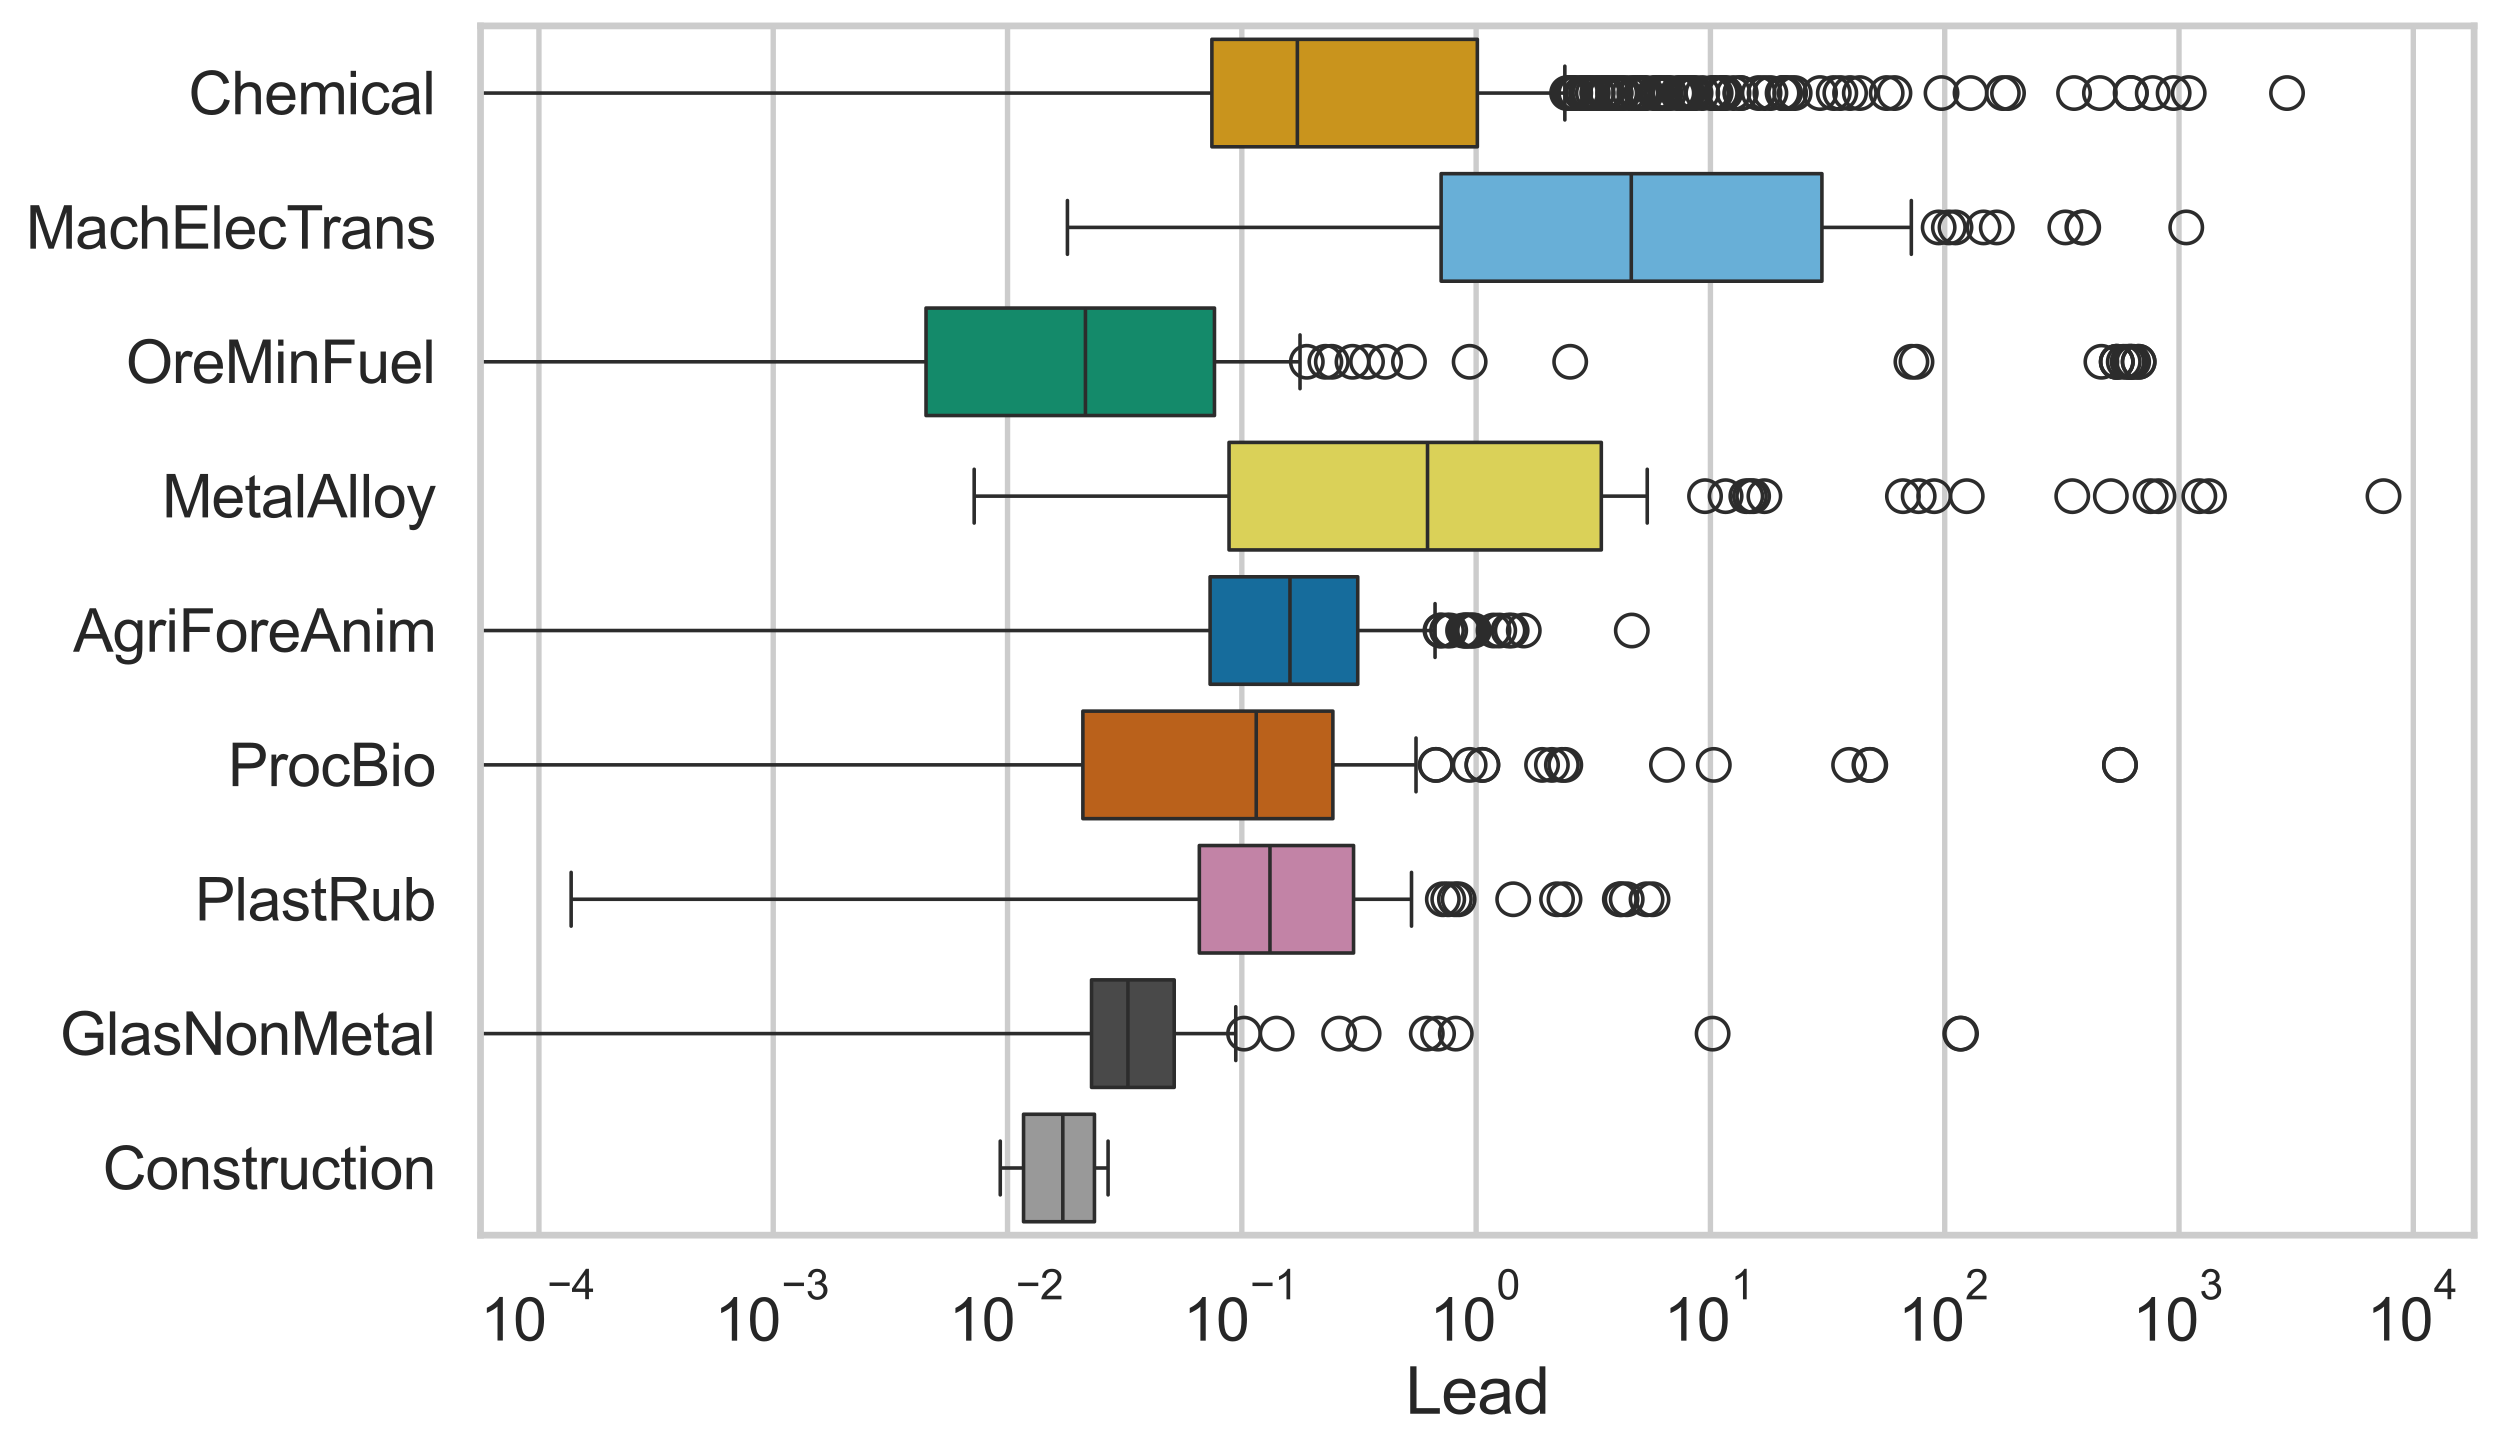 <?xml version="1.0" encoding="utf-8" standalone="no"?>
<!DOCTYPE svg PUBLIC "-//W3C//DTD SVG 1.1//EN"
  "http://www.w3.org/Graphics/SVG/1.1/DTD/svg11.dtd">
<svg xmlns:xlink="http://www.w3.org/1999/xlink" width="695.577pt" height="404.121pt" viewBox="0 0 695.577 404.121" xmlns="http://www.w3.org/2000/svg" version="1.1">
 <defs>
  <style type="text/css">*{stroke-linejoin: round; stroke-linecap: butt}</style>
 </defs>
 <g id="figure_1">
  <g id="patch_1">
   <path d="M 0 404.121 
L 695.577 404.121 
L 695.577 0 
L 0 0 
z
" style="fill: #ffffff"/>
  </g>
  <g id="axes_1">
   <g id="patch_2">
    <path d="M 133.697 343.665 
L 688.377 343.665 
L 688.377 7.2 
L 133.697 7.2 
z
" style="fill: #ffffff"/>
   </g>
   <g id="matplotlib.axis_1">
    <g id="xtick_1">
     <g id="line2d_1">
      <path d="M 149.948 343.665 
L 149.948 7.2 
" clip-path="url(#p61ec593dbe)" style="fill: none; stroke: #cccccc; stroke-width: 1.5; stroke-linecap: round"/>
     </g>
     <g id="text_1">
      <!-- $\mathdefault{10^{-4}}$ -->
      <g style="fill: #262626" transform="translate(133.613 373.015) scale(0.165 -0.165)">
       <defs>
        <path id="ArialMT-31" d="M 2384 0 
L 1822 0 
L 1822 3584 
Q 1619 3391 1289 3197 
Q 959 3003 697 2906 
L 697 3450 
Q 1169 3672 1522 3987 
Q 1875 4303 2022 4600 
L 2384 4600 
L 2384 0 
z
" transform="scale(0.016)"/>
        <path id="ArialMT-30" d="M 266 2259 
Q 266 3072 433 3567 
Q 600 4063 929 4331 
Q 1259 4600 1759 4600 
Q 2128 4600 2406 4451 
Q 2684 4303 2865 4023 
Q 3047 3744 3150 3342 
Q 3253 2941 3253 2259 
Q 3253 1453 3087 958 
Q 2922 463 2592 192 
Q 2263 -78 1759 -78 
Q 1097 -78 719 397 
Q 266 969 266 2259 
z
M 844 2259 
Q 844 1131 1108 757 
Q 1372 384 1759 384 
Q 2147 384 2411 759 
Q 2675 1134 2675 2259 
Q 2675 3391 2411 3762 
Q 2147 4134 1753 4134 
Q 1366 4134 1134 3806 
Q 844 3388 844 2259 
z
" transform="scale(0.016)"/>
        <path id="ArialMT-2212" d="M 3381 1997 
L 356 1997 
L 356 2522 
L 3381 2522 
L 3381 1997 
z
" transform="scale(0.016)"/>
        <path id="ArialMT-34" d="M 2069 0 
L 2069 1097 
L 81 1097 
L 81 1613 
L 2172 4581 
L 2631 4581 
L 2631 1613 
L 3250 1613 
L 3250 1097 
L 2631 1097 
L 2631 0 
L 2069 0 
z
M 2069 1613 
L 2069 3678 
L 634 1613 
L 2069 1613 
z
" transform="scale(0.016)"/>
       </defs>
       <use xlink:href="#ArialMT-31" transform="translate(0 0.202)"/>
       <use xlink:href="#ArialMT-30" transform="translate(55.615 0.202)"/>
       <use xlink:href="#ArialMT-2212" transform="translate(112.973 69.895) scale(0.7)"/>
       <use xlink:href="#ArialMT-34" transform="translate(153.852 69.895) scale(0.7)"/>
      </g>
     </g>
    </g>
    <g id="xtick_2">
     <g id="line2d_2">
      <path d="M 215.137 343.665 
L 215.137 7.2 
" clip-path="url(#p61ec593dbe)" style="fill: none; stroke: #cccccc; stroke-width: 1.5; stroke-linecap: round"/>
     </g>
     <g id="text_2">
      <!-- $\mathdefault{10^{-3}}$ -->
      <g style="fill: #262626" transform="translate(198.802 373.18) scale(0.165 -0.165)">
       <defs>
        <path id="ArialMT-33" d="M 269 1209 
L 831 1284 
Q 928 806 1161 595 
Q 1394 384 1728 384 
Q 2125 384 2398 659 
Q 2672 934 2672 1341 
Q 2672 1728 2419 1979 
Q 2166 2231 1775 2231 
Q 1616 2231 1378 2169 
L 1441 2663 
Q 1497 2656 1531 2656 
Q 1891 2656 2178 2843 
Q 2466 3031 2466 3422 
Q 2466 3731 2256 3934 
Q 2047 4138 1716 4138 
Q 1388 4138 1169 3931 
Q 950 3725 888 3313 
L 325 3413 
Q 428 3978 793 4289 
Q 1159 4600 1703 4600 
Q 2078 4600 2393 4439 
Q 2709 4278 2876 4000 
Q 3044 3722 3044 3409 
Q 3044 3113 2884 2869 
Q 2725 2625 2413 2481 
Q 2819 2388 3044 2092 
Q 3269 1797 3269 1353 
Q 3269 753 2831 336 
Q 2394 -81 1725 -81 
Q 1122 -81 723 278 
Q 325 638 269 1209 
z
" transform="scale(0.016)"/>
       </defs>
       <use xlink:href="#ArialMT-31" transform="translate(0 0.994)"/>
       <use xlink:href="#ArialMT-30" transform="translate(55.615 0.994)"/>
       <use xlink:href="#ArialMT-2212" transform="translate(112.973 70.688) scale(0.7)"/>
       <use xlink:href="#ArialMT-33" transform="translate(153.852 70.688) scale(0.7)"/>
      </g>
     </g>
    </g>
    <g id="xtick_3">
     <g id="line2d_3">
      <path d="M 280.326 343.665 
L 280.326 7.2 
" clip-path="url(#p61ec593dbe)" style="fill: none; stroke: #cccccc; stroke-width: 1.5; stroke-linecap: round"/>
     </g>
     <g id="text_3">
      <!-- $\mathdefault{10^{-2}}$ -->
      <g style="fill: #262626" transform="translate(263.991 373.18) scale(0.165 -0.165)">
       <defs>
        <path id="ArialMT-32" d="M 3222 541 
L 3222 0 
L 194 0 
Q 188 203 259 391 
Q 375 700 629 1000 
Q 884 1300 1366 1694 
Q 2113 2306 2375 2664 
Q 2638 3022 2638 3341 
Q 2638 3675 2398 3904 
Q 2159 4134 1775 4134 
Q 1369 4134 1125 3890 
Q 881 3647 878 3216 
L 300 3275 
Q 359 3922 746 4261 
Q 1134 4600 1788 4600 
Q 2447 4600 2831 4234 
Q 3216 3869 3216 3328 
Q 3216 3053 3103 2787 
Q 2991 2522 2730 2228 
Q 2469 1934 1863 1422 
Q 1356 997 1212 845 
Q 1069 694 975 541 
L 3222 541 
z
" transform="scale(0.016)"/>
       </defs>
       <use xlink:href="#ArialMT-31" transform="translate(0 0.994)"/>
       <use xlink:href="#ArialMT-30" transform="translate(55.615 0.994)"/>
       <use xlink:href="#ArialMT-2212" transform="translate(112.973 70.688) scale(0.7)"/>
       <use xlink:href="#ArialMT-32" transform="translate(153.852 70.688) scale(0.7)"/>
      </g>
     </g>
    </g>
    <g id="xtick_4">
     <g id="line2d_4">
      <path d="M 345.514 343.665 
L 345.514 7.2 
" clip-path="url(#p61ec593dbe)" style="fill: none; stroke: #cccccc; stroke-width: 1.5; stroke-linecap: round"/>
     </g>
     <g id="text_4">
      <!-- $\mathdefault{10^{-1}}$ -->
      <g style="fill: #262626" transform="translate(329.179 373.18) scale(0.165 -0.165)">
       <use xlink:href="#ArialMT-31" transform="translate(0 0.994)"/>
       <use xlink:href="#ArialMT-30" transform="translate(55.615 0.994)"/>
       <use xlink:href="#ArialMT-2212" transform="translate(112.973 70.688) scale(0.7)"/>
       <use xlink:href="#ArialMT-31" transform="translate(153.852 70.688) scale(0.7)"/>
      </g>
     </g>
    </g>
    <g id="xtick_5">
     <g id="line2d_5">
      <path d="M 410.703 343.665 
L 410.703 7.2 
" clip-path="url(#p61ec593dbe)" style="fill: none; stroke: #cccccc; stroke-width: 1.5; stroke-linecap: round"/>
     </g>
     <g id="text_5">
      <!-- $\mathdefault{10^{0}}$ -->
      <g style="fill: #262626" transform="translate(397.751 373.18) scale(0.165 -0.165)">
       <use xlink:href="#ArialMT-31" transform="translate(0 0.994)"/>
       <use xlink:href="#ArialMT-30" transform="translate(55.615 0.994)"/>
       <use xlink:href="#ArialMT-30" transform="translate(112.973 70.688) scale(0.7)"/>
      </g>
     </g>
    </g>
    <g id="xtick_6">
     <g id="line2d_6">
      <path d="M 475.892 343.665 
L 475.892 7.2 
" clip-path="url(#p61ec593dbe)" style="fill: none; stroke: #cccccc; stroke-width: 1.5; stroke-linecap: round"/>
     </g>
     <g id="text_6">
      <!-- $\mathdefault{10^{1}}$ -->
      <g style="fill: #262626" transform="translate(462.939 373.18) scale(0.165 -0.165)">
       <use xlink:href="#ArialMT-31" transform="translate(0 0.994)"/>
       <use xlink:href="#ArialMT-30" transform="translate(55.615 0.994)"/>
       <use xlink:href="#ArialMT-31" transform="translate(112.973 70.688) scale(0.7)"/>
      </g>
     </g>
    </g>
    <g id="xtick_7">
     <g id="line2d_7">
      <path d="M 541.081 343.665 
L 541.081 7.2 
" clip-path="url(#p61ec593dbe)" style="fill: none; stroke: #cccccc; stroke-width: 1.5; stroke-linecap: round"/>
     </g>
     <g id="text_7">
      <!-- $\mathdefault{10^{2}}$ -->
      <g style="fill: #262626" transform="translate(528.128 373.18) scale(0.165 -0.165)">
       <use xlink:href="#ArialMT-31" transform="translate(0 0.994)"/>
       <use xlink:href="#ArialMT-30" transform="translate(55.615 0.994)"/>
       <use xlink:href="#ArialMT-32" transform="translate(112.973 70.688) scale(0.7)"/>
      </g>
     </g>
    </g>
    <g id="xtick_8">
     <g id="line2d_8">
      <path d="M 606.269 343.665 
L 606.269 7.2 
" clip-path="url(#p61ec593dbe)" style="fill: none; stroke: #cccccc; stroke-width: 1.5; stroke-linecap: round"/>
     </g>
     <g id="text_8">
      <!-- $\mathdefault{10^{3}}$ -->
      <g style="fill: #262626" transform="translate(593.317 373.18) scale(0.165 -0.165)">
       <use xlink:href="#ArialMT-31" transform="translate(0 0.994)"/>
       <use xlink:href="#ArialMT-30" transform="translate(55.615 0.994)"/>
       <use xlink:href="#ArialMT-33" transform="translate(112.973 70.688) scale(0.7)"/>
      </g>
     </g>
    </g>
    <g id="xtick_9">
     <g id="line2d_9">
      <path d="M 671.458 343.665 
L 671.458 7.2 
" clip-path="url(#p61ec593dbe)" style="fill: none; stroke: #cccccc; stroke-width: 1.5; stroke-linecap: round"/>
     </g>
     <g id="text_9">
      <!-- $\mathdefault{10^{4}}$ -->
      <g style="fill: #262626" transform="translate(658.506 373.015) scale(0.165 -0.165)">
       <use xlink:href="#ArialMT-31" transform="translate(0 0.202)"/>
       <use xlink:href="#ArialMT-30" transform="translate(55.615 0.202)"/>
       <use xlink:href="#ArialMT-34" transform="translate(112.973 69.895) scale(0.7)"/>
      </g>
     </g>
    </g>
    <g id="xtick_10"/>
    <g id="xtick_11"/>
    <g id="xtick_12"/>
    <g id="xtick_13"/>
    <g id="xtick_14"/>
    <g id="xtick_15"/>
    <g id="xtick_16"/>
    <g id="xtick_17"/>
    <g id="xtick_18"/>
    <g id="xtick_19"/>
    <g id="xtick_20"/>
    <g id="xtick_21"/>
    <g id="xtick_22"/>
    <g id="xtick_23"/>
    <g id="xtick_24"/>
    <g id="xtick_25"/>
    <g id="xtick_26"/>
    <g id="xtick_27"/>
    <g id="xtick_28"/>
    <g id="xtick_29"/>
    <g id="xtick_30"/>
    <g id="xtick_31"/>
    <g id="xtick_32"/>
    <g id="xtick_33"/>
    <g id="xtick_34"/>
    <g id="xtick_35"/>
    <g id="xtick_36"/>
    <g id="xtick_37"/>
    <g id="xtick_38"/>
    <g id="xtick_39"/>
    <g id="xtick_40"/>
    <g id="xtick_41"/>
    <g id="xtick_42"/>
    <g id="xtick_43"/>
    <g id="xtick_44"/>
    <g id="xtick_45"/>
    <g id="xtick_46"/>
    <g id="xtick_47"/>
    <g id="xtick_48"/>
    <g id="xtick_49"/>
    <g id="xtick_50"/>
    <g id="xtick_51"/>
    <g id="xtick_52"/>
    <g id="xtick_53"/>
    <g id="xtick_54"/>
    <g id="xtick_55"/>
    <g id="xtick_56"/>
    <g id="xtick_57"/>
    <g id="xtick_58"/>
    <g id="xtick_59"/>
    <g id="xtick_60"/>
    <g id="xtick_61"/>
    <g id="xtick_62"/>
    <g id="xtick_63"/>
    <g id="xtick_64"/>
    <g id="xtick_65"/>
    <g id="xtick_66"/>
    <g id="xtick_67"/>
    <g id="xtick_68"/>
    <g id="xtick_69"/>
    <g id="xtick_70"/>
    <g id="xtick_71"/>
    <g id="xtick_72"/>
    <g id="xtick_73"/>
    <g id="xtick_74"/>
    <g id="xtick_75"/>
    <g id="xtick_76"/>
    <g id="xtick_77"/>
    <g id="text_10">
     <!-- Lead -->
     <g style="fill: #262626" transform="translate(391.018 393.344) scale(0.18 -0.18)">
      <defs>
       <path id="ArialMT-4c" d="M 469 0 
L 469 4581 
L 1075 4581 
L 1075 541 
L 3331 541 
L 3331 0 
L 469 0 
z
" transform="scale(0.016)"/>
       <path id="ArialMT-65" d="M 2694 1069 
L 3275 997 
Q 3138 488 2766 206 
Q 2394 -75 1816 -75 
Q 1088 -75 661 373 
Q 234 822 234 1631 
Q 234 2469 665 2931 
Q 1097 3394 1784 3394 
Q 2450 3394 2872 2941 
Q 3294 2488 3294 1666 
Q 3294 1616 3291 1516 
L 816 1516 
Q 847 969 1125 678 
Q 1403 388 1819 388 
Q 2128 388 2347 550 
Q 2566 713 2694 1069 
z
M 847 1978 
L 2700 1978 
Q 2663 2397 2488 2606 
Q 2219 2931 1791 2931 
Q 1403 2931 1139 2672 
Q 875 2413 847 1978 
z
" transform="scale(0.016)"/>
       <path id="ArialMT-61" d="M 2588 409 
Q 2275 144 1986 34 
Q 1697 -75 1366 -75 
Q 819 -75 525 192 
Q 231 459 231 875 
Q 231 1119 342 1320 
Q 453 1522 633 1644 
Q 813 1766 1038 1828 
Q 1203 1872 1538 1913 
Q 2219 1994 2541 2106 
Q 2544 2222 2544 2253 
Q 2544 2597 2384 2738 
Q 2169 2928 1744 2928 
Q 1347 2928 1158 2789 
Q 969 2650 878 2297 
L 328 2372 
Q 403 2725 575 2942 
Q 747 3159 1072 3276 
Q 1397 3394 1825 3394 
Q 2250 3394 2515 3294 
Q 2781 3194 2906 3042 
Q 3031 2891 3081 2659 
Q 3109 2516 3109 2141 
L 3109 1391 
Q 3109 606 3145 398 
Q 3181 191 3288 0 
L 2700 0 
Q 2613 175 2588 409 
z
M 2541 1666 
Q 2234 1541 1622 1453 
Q 1275 1403 1131 1340 
Q 988 1278 909 1158 
Q 831 1038 831 891 
Q 831 666 1001 516 
Q 1172 366 1500 366 
Q 1825 366 2078 508 
Q 2331 650 2450 897 
Q 2541 1088 2541 1459 
L 2541 1666 
z
" transform="scale(0.016)"/>
       <path id="ArialMT-64" d="M 2575 0 
L 2575 419 
Q 2259 -75 1647 -75 
Q 1250 -75 917 144 
Q 584 363 401 755 
Q 219 1147 219 1656 
Q 219 2153 384 2558 
Q 550 2963 881 3178 
Q 1213 3394 1622 3394 
Q 1922 3394 2156 3267 
Q 2391 3141 2538 2938 
L 2538 4581 
L 3097 4581 
L 3097 0 
L 2575 0 
z
M 797 1656 
Q 797 1019 1065 703 
Q 1334 388 1700 388 
Q 2069 388 2326 689 
Q 2584 991 2584 1609 
Q 2584 2291 2321 2609 
Q 2059 2928 1675 2928 
Q 1300 2928 1048 2622 
Q 797 2316 797 1656 
z
" transform="scale(0.016)"/>
      </defs>
      <use xlink:href="#ArialMT-4c"/>
      <use xlink:href="#ArialMT-65" transform="translate(55.615 0)"/>
      <use xlink:href="#ArialMT-61" transform="translate(111.23 0)"/>
      <use xlink:href="#ArialMT-64" transform="translate(166.846 0)"/>
     </g>
    </g>
   </g>
   <g id="matplotlib.axis_2">
    <g id="ytick_1">
     <g id="text_11">
      <!-- Chemical -->
      <g style="fill: #262626" transform="translate(52.428 31.798) scale(0.165 -0.165)">
       <defs>
        <path id="ArialMT-43" d="M 3763 1606 
L 4369 1453 
Q 4178 706 3683 314 
Q 3188 -78 2472 -78 
Q 1731 -78 1267 223 
Q 803 525 561 1097 
Q 319 1669 319 2325 
Q 319 3041 592 3573 
Q 866 4106 1370 4382 
Q 1875 4659 2481 4659 
Q 3169 4659 3637 4309 
Q 4106 3959 4291 3325 
L 3694 3184 
Q 3534 3684 3231 3912 
Q 2928 4141 2469 4141 
Q 1941 4141 1586 3887 
Q 1231 3634 1087 3207 
Q 944 2781 944 2328 
Q 944 1744 1114 1308 
Q 1284 872 1643 656 
Q 2003 441 2422 441 
Q 2931 441 3284 734 
Q 3638 1028 3763 1606 
z
" transform="scale(0.016)"/>
        <path id="ArialMT-68" d="M 422 0 
L 422 4581 
L 984 4581 
L 984 2938 
Q 1378 3394 1978 3394 
Q 2347 3394 2619 3248 
Q 2891 3103 3008 2847 
Q 3125 2591 3125 2103 
L 3125 0 
L 2563 0 
L 2563 2103 
Q 2563 2525 2380 2717 
Q 2197 2909 1863 2909 
Q 1613 2909 1392 2779 
Q 1172 2650 1078 2428 
Q 984 2206 984 1816 
L 984 0 
L 422 0 
z
" transform="scale(0.016)"/>
        <path id="ArialMT-6d" d="M 422 0 
L 422 3319 
L 925 3319 
L 925 2853 
Q 1081 3097 1340 3245 
Q 1600 3394 1931 3394 
Q 2300 3394 2536 3241 
Q 2772 3088 2869 2813 
Q 3263 3394 3894 3394 
Q 4388 3394 4653 3120 
Q 4919 2847 4919 2278 
L 4919 0 
L 4359 0 
L 4359 2091 
Q 4359 2428 4304 2576 
Q 4250 2725 4106 2815 
Q 3963 2906 3769 2906 
Q 3419 2906 3187 2673 
Q 2956 2441 2956 1928 
L 2956 0 
L 2394 0 
L 2394 2156 
Q 2394 2531 2256 2718 
Q 2119 2906 1806 2906 
Q 1569 2906 1367 2781 
Q 1166 2656 1075 2415 
Q 984 2175 984 1722 
L 984 0 
L 422 0 
z
" transform="scale(0.016)"/>
        <path id="ArialMT-69" d="M 425 3934 
L 425 4581 
L 988 4581 
L 988 3934 
L 425 3934 
z
M 425 0 
L 425 3319 
L 988 3319 
L 988 0 
L 425 0 
z
" transform="scale(0.016)"/>
        <path id="ArialMT-63" d="M 2588 1216 
L 3141 1144 
Q 3050 572 2676 248 
Q 2303 -75 1759 -75 
Q 1078 -75 664 370 
Q 250 816 250 1647 
Q 250 2184 428 2587 
Q 606 2991 970 3192 
Q 1334 3394 1763 3394 
Q 2303 3394 2647 3120 
Q 2991 2847 3088 2344 
L 2541 2259 
Q 2463 2594 2264 2762 
Q 2066 2931 1784 2931 
Q 1359 2931 1093 2626 
Q 828 2322 828 1663 
Q 828 994 1084 691 
Q 1341 388 1753 388 
Q 2084 388 2306 591 
Q 2528 794 2588 1216 
z
" transform="scale(0.016)"/>
        <path id="ArialMT-6c" d="M 409 0 
L 409 4581 
L 972 4581 
L 972 0 
L 409 0 
z
" transform="scale(0.016)"/>
       </defs>
       <use xlink:href="#ArialMT-43"/>
       <use xlink:href="#ArialMT-68" transform="translate(72.217 0)"/>
       <use xlink:href="#ArialMT-65" transform="translate(127.832 0)"/>
       <use xlink:href="#ArialMT-6d" transform="translate(183.447 0)"/>
       <use xlink:href="#ArialMT-69" transform="translate(266.748 0)"/>
       <use xlink:href="#ArialMT-63" transform="translate(288.965 0)"/>
       <use xlink:href="#ArialMT-61" transform="translate(338.965 0)"/>
       <use xlink:href="#ArialMT-6c" transform="translate(394.58 0)"/>
      </g>
     </g>
    </g>
    <g id="ytick_2">
     <g id="text_12">
      <!-- MachElecTrans -->
      <g style="fill: #262626" transform="translate(7.2 69.183) scale(0.165 -0.165)">
       <defs>
        <path id="ArialMT-4d" d="M 475 0 
L 475 4581 
L 1388 4581 
L 2472 1338 
Q 2622 884 2691 659 
Q 2769 909 2934 1394 
L 4031 4581 
L 4847 4581 
L 4847 0 
L 4263 0 
L 4263 3834 
L 2931 0 
L 2384 0 
L 1059 3900 
L 1059 0 
L 475 0 
z
" transform="scale(0.016)"/>
        <path id="ArialMT-45" d="M 506 0 
L 506 4581 
L 3819 4581 
L 3819 4041 
L 1113 4041 
L 1113 2638 
L 3647 2638 
L 3647 2100 
L 1113 2100 
L 1113 541 
L 3925 541 
L 3925 0 
L 506 0 
z
" transform="scale(0.016)"/>
        <path id="ArialMT-54" d="M 1659 0 
L 1659 4041 
L 150 4041 
L 150 4581 
L 3781 4581 
L 3781 4041 
L 2266 4041 
L 2266 0 
L 1659 0 
z
" transform="scale(0.016)"/>
        <path id="ArialMT-72" d="M 416 0 
L 416 3319 
L 922 3319 
L 922 2816 
Q 1116 3169 1280 3281 
Q 1444 3394 1641 3394 
Q 1925 3394 2219 3213 
L 2025 2691 
Q 1819 2813 1613 2813 
Q 1428 2813 1281 2702 
Q 1134 2591 1072 2394 
Q 978 2094 978 1738 
L 978 0 
L 416 0 
z
" transform="scale(0.016)"/>
        <path id="ArialMT-6e" d="M 422 0 
L 422 3319 
L 928 3319 
L 928 2847 
Q 1294 3394 1984 3394 
Q 2284 3394 2536 3286 
Q 2788 3178 2913 3003 
Q 3038 2828 3088 2588 
Q 3119 2431 3119 2041 
L 3119 0 
L 2556 0 
L 2556 2019 
Q 2556 2363 2490 2533 
Q 2425 2703 2258 2804 
Q 2091 2906 1866 2906 
Q 1506 2906 1245 2678 
Q 984 2450 984 1813 
L 984 0 
L 422 0 
z
" transform="scale(0.016)"/>
        <path id="ArialMT-73" d="M 197 991 
L 753 1078 
Q 800 744 1014 566 
Q 1228 388 1613 388 
Q 2000 388 2187 545 
Q 2375 703 2375 916 
Q 2375 1106 2209 1216 
Q 2094 1291 1634 1406 
Q 1016 1563 777 1677 
Q 538 1791 414 1992 
Q 291 2194 291 2438 
Q 291 2659 392 2848 
Q 494 3038 669 3163 
Q 800 3259 1026 3326 
Q 1253 3394 1513 3394 
Q 1903 3394 2198 3281 
Q 2494 3169 2634 2976 
Q 2775 2784 2828 2463 
L 2278 2388 
Q 2241 2644 2061 2787 
Q 1881 2931 1553 2931 
Q 1166 2931 1000 2803 
Q 834 2675 834 2503 
Q 834 2394 903 2306 
Q 972 2216 1119 2156 
Q 1203 2125 1616 2013 
Q 2213 1853 2448 1751 
Q 2684 1650 2818 1456 
Q 2953 1263 2953 975 
Q 2953 694 2789 445 
Q 2625 197 2315 61 
Q 2006 -75 1616 -75 
Q 969 -75 630 194 
Q 291 463 197 991 
z
" transform="scale(0.016)"/>
       </defs>
       <use xlink:href="#ArialMT-4d"/>
       <use xlink:href="#ArialMT-61" transform="translate(83.301 0)"/>
       <use xlink:href="#ArialMT-63" transform="translate(138.916 0)"/>
       <use xlink:href="#ArialMT-68" transform="translate(188.916 0)"/>
       <use xlink:href="#ArialMT-45" transform="translate(244.531 0)"/>
       <use xlink:href="#ArialMT-6c" transform="translate(311.23 0)"/>
       <use xlink:href="#ArialMT-65" transform="translate(333.447 0)"/>
       <use xlink:href="#ArialMT-63" transform="translate(389.062 0)"/>
       <use xlink:href="#ArialMT-54" transform="translate(439.062 0)"/>
       <use xlink:href="#ArialMT-72" transform="translate(496.396 0)"/>
       <use xlink:href="#ArialMT-61" transform="translate(529.697 0)"/>
       <use xlink:href="#ArialMT-6e" transform="translate(585.312 0)"/>
       <use xlink:href="#ArialMT-73" transform="translate(640.928 0)"/>
      </g>
     </g>
    </g>
    <g id="ytick_3">
     <g id="text_13">
      <!-- OreMinFuel -->
      <g style="fill: #262626" transform="translate(35.013 106.568) scale(0.165 -0.165)">
       <defs>
        <path id="ArialMT-4f" d="M 309 2231 
Q 309 3372 921 4017 
Q 1534 4663 2503 4663 
Q 3138 4663 3647 4359 
Q 4156 4056 4423 3514 
Q 4691 2972 4691 2284 
Q 4691 1588 4409 1038 
Q 4128 488 3612 205 
Q 3097 -78 2500 -78 
Q 1853 -78 1343 234 
Q 834 547 571 1087 
Q 309 1628 309 2231 
z
M 934 2222 
Q 934 1394 1379 917 
Q 1825 441 2497 441 
Q 3181 441 3623 922 
Q 4066 1403 4066 2288 
Q 4066 2847 3877 3264 
Q 3688 3681 3323 3911 
Q 2959 4141 2506 4141 
Q 1863 4141 1398 3698 
Q 934 3256 934 2222 
z
" transform="scale(0.016)"/>
        <path id="ArialMT-46" d="M 525 0 
L 525 4581 
L 3616 4581 
L 3616 4041 
L 1131 4041 
L 1131 2622 
L 3281 2622 
L 3281 2081 
L 1131 2081 
L 1131 0 
L 525 0 
z
" transform="scale(0.016)"/>
        <path id="ArialMT-75" d="M 2597 0 
L 2597 488 
Q 2209 -75 1544 -75 
Q 1250 -75 995 37 
Q 741 150 617 320 
Q 494 491 444 738 
Q 409 903 409 1263 
L 409 3319 
L 972 3319 
L 972 1478 
Q 972 1038 1006 884 
Q 1059 663 1231 536 
Q 1403 409 1656 409 
Q 1909 409 2131 539 
Q 2353 669 2445 892 
Q 2538 1116 2538 1541 
L 2538 3319 
L 3100 3319 
L 3100 0 
L 2597 0 
z
" transform="scale(0.016)"/>
       </defs>
       <use xlink:href="#ArialMT-4f"/>
       <use xlink:href="#ArialMT-72" transform="translate(77.783 0)"/>
       <use xlink:href="#ArialMT-65" transform="translate(111.084 0)"/>
       <use xlink:href="#ArialMT-4d" transform="translate(166.699 0)"/>
       <use xlink:href="#ArialMT-69" transform="translate(250 0)"/>
       <use xlink:href="#ArialMT-6e" transform="translate(272.217 0)"/>
       <use xlink:href="#ArialMT-46" transform="translate(327.832 0)"/>
       <use xlink:href="#ArialMT-75" transform="translate(388.916 0)"/>
       <use xlink:href="#ArialMT-65" transform="translate(444.531 0)"/>
       <use xlink:href="#ArialMT-6c" transform="translate(500.146 0)"/>
      </g>
     </g>
    </g>
    <g id="ytick_4">
     <g id="text_14">
      <!-- MetalAlloy -->
      <g style="fill: #262626" transform="translate(45.088 143.953) scale(0.165 -0.165)">
       <defs>
        <path id="ArialMT-74" d="M 1650 503 
L 1731 6 
Q 1494 -44 1306 -44 
Q 1000 -44 831 53 
Q 663 150 594 308 
Q 525 466 525 972 
L 525 2881 
L 113 2881 
L 113 3319 
L 525 3319 
L 525 4141 
L 1084 4478 
L 1084 3319 
L 1650 3319 
L 1650 2881 
L 1084 2881 
L 1084 941 
Q 1084 700 1114 631 
Q 1144 563 1211 522 
Q 1278 481 1403 481 
Q 1497 481 1650 503 
z
" transform="scale(0.016)"/>
        <path id="ArialMT-41" d="M -9 0 
L 1750 4581 
L 2403 4581 
L 4278 0 
L 3588 0 
L 3053 1388 
L 1138 1388 
L 634 0 
L -9 0 
z
M 1313 1881 
L 2866 1881 
L 2388 3150 
Q 2169 3728 2063 4100 
Q 1975 3659 1816 3225 
L 1313 1881 
z
" transform="scale(0.016)"/>
        <path id="ArialMT-6f" d="M 213 1659 
Q 213 2581 725 3025 
Q 1153 3394 1769 3394 
Q 2453 3394 2887 2945 
Q 3322 2497 3322 1706 
Q 3322 1066 3130 698 
Q 2938 331 2570 128 
Q 2203 -75 1769 -75 
Q 1072 -75 642 372 
Q 213 819 213 1659 
z
M 791 1659 
Q 791 1022 1069 705 
Q 1347 388 1769 388 
Q 2188 388 2466 706 
Q 2744 1025 2744 1678 
Q 2744 2294 2464 2611 
Q 2184 2928 1769 2928 
Q 1347 2928 1069 2612 
Q 791 2297 791 1659 
z
" transform="scale(0.016)"/>
        <path id="ArialMT-79" d="M 397 -1278 
L 334 -750 
Q 519 -800 656 -800 
Q 844 -800 956 -737 
Q 1069 -675 1141 -563 
Q 1194 -478 1313 -144 
Q 1328 -97 1363 -6 
L 103 3319 
L 709 3319 
L 1400 1397 
Q 1534 1031 1641 628 
Q 1738 1016 1872 1384 
L 2581 3319 
L 3144 3319 
L 1881 -56 
Q 1678 -603 1566 -809 
Q 1416 -1088 1222 -1217 
Q 1028 -1347 759 -1347 
Q 597 -1347 397 -1278 
z
" transform="scale(0.016)"/>
       </defs>
       <use xlink:href="#ArialMT-4d"/>
       <use xlink:href="#ArialMT-65" transform="translate(83.301 0)"/>
       <use xlink:href="#ArialMT-74" transform="translate(138.916 0)"/>
       <use xlink:href="#ArialMT-61" transform="translate(166.699 0)"/>
       <use xlink:href="#ArialMT-6c" transform="translate(222.314 0)"/>
       <use xlink:href="#ArialMT-41" transform="translate(244.531 0)"/>
       <use xlink:href="#ArialMT-6c" transform="translate(311.23 0)"/>
       <use xlink:href="#ArialMT-6c" transform="translate(333.447 0)"/>
       <use xlink:href="#ArialMT-6f" transform="translate(355.664 0)"/>
       <use xlink:href="#ArialMT-79" transform="translate(411.279 0)"/>
      </g>
     </g>
    </g>
    <g id="ytick_5">
     <g id="text_15">
      <!-- AgriForeAnim -->
      <g style="fill: #262626" transform="translate(20.341 181.337) scale(0.165 -0.165)">
       <defs>
        <path id="ArialMT-67" d="M 319 -275 
L 866 -356 
Q 900 -609 1056 -725 
Q 1266 -881 1628 -881 
Q 2019 -881 2231 -725 
Q 2444 -569 2519 -288 
Q 2563 -116 2559 434 
Q 2191 0 1641 0 
Q 956 0 581 494 
Q 206 988 206 1678 
Q 206 2153 378 2554 
Q 550 2956 876 3175 
Q 1203 3394 1644 3394 
Q 2231 3394 2613 2919 
L 2613 3319 
L 3131 3319 
L 3131 450 
Q 3131 -325 2973 -648 
Q 2816 -972 2473 -1159 
Q 2131 -1347 1631 -1347 
Q 1038 -1347 672 -1080 
Q 306 -813 319 -275 
z
M 784 1719 
Q 784 1066 1043 766 
Q 1303 466 1694 466 
Q 2081 466 2343 764 
Q 2606 1063 2606 1700 
Q 2606 2309 2336 2618 
Q 2066 2928 1684 2928 
Q 1309 2928 1046 2623 
Q 784 2319 784 1719 
z
" transform="scale(0.016)"/>
       </defs>
       <use xlink:href="#ArialMT-41"/>
       <use xlink:href="#ArialMT-67" transform="translate(66.699 0)"/>
       <use xlink:href="#ArialMT-72" transform="translate(122.314 0)"/>
       <use xlink:href="#ArialMT-69" transform="translate(155.615 0)"/>
       <use xlink:href="#ArialMT-46" transform="translate(177.832 0)"/>
       <use xlink:href="#ArialMT-6f" transform="translate(238.916 0)"/>
       <use xlink:href="#ArialMT-72" transform="translate(294.531 0)"/>
       <use xlink:href="#ArialMT-65" transform="translate(327.832 0)"/>
       <use xlink:href="#ArialMT-41" transform="translate(383.447 0)"/>
       <use xlink:href="#ArialMT-6e" transform="translate(450.146 0)"/>
       <use xlink:href="#ArialMT-69" transform="translate(505.762 0)"/>
       <use xlink:href="#ArialMT-6d" transform="translate(527.979 0)"/>
      </g>
     </g>
    </g>
    <g id="ytick_6">
     <g id="text_16">
      <!-- ProcBio -->
      <g style="fill: #262626" transform="translate(63.424 218.722) scale(0.165 -0.165)">
       <defs>
        <path id="ArialMT-50" d="M 494 0 
L 494 4581 
L 2222 4581 
Q 2678 4581 2919 4538 
Q 3256 4481 3484 4323 
Q 3713 4166 3852 3881 
Q 3991 3597 3991 3256 
Q 3991 2672 3619 2267 
Q 3247 1863 2275 1863 
L 1100 1863 
L 1100 0 
L 494 0 
z
M 1100 2403 
L 2284 2403 
Q 2872 2403 3119 2622 
Q 3366 2841 3366 3238 
Q 3366 3525 3220 3729 
Q 3075 3934 2838 4000 
Q 2684 4041 2272 4041 
L 1100 4041 
L 1100 2403 
z
" transform="scale(0.016)"/>
        <path id="ArialMT-42" d="M 469 0 
L 469 4581 
L 2188 4581 
Q 2713 4581 3030 4442 
Q 3347 4303 3526 4014 
Q 3706 3725 3706 3409 
Q 3706 3116 3547 2856 
Q 3388 2597 3066 2438 
Q 3481 2316 3704 2022 
Q 3928 1728 3928 1328 
Q 3928 1006 3792 729 
Q 3656 453 3456 303 
Q 3256 153 2954 76 
Q 2653 0 2216 0 
L 469 0 
z
M 1075 2656 
L 2066 2656 
Q 2469 2656 2644 2709 
Q 2875 2778 2992 2937 
Q 3109 3097 3109 3338 
Q 3109 3566 3000 3739 
Q 2891 3913 2687 3977 
Q 2484 4041 1991 4041 
L 1075 4041 
L 1075 2656 
z
M 1075 541 
L 2216 541 
Q 2509 541 2628 563 
Q 2838 600 2978 687 
Q 3119 775 3209 942 
Q 3300 1109 3300 1328 
Q 3300 1584 3169 1773 
Q 3038 1963 2805 2039 
Q 2572 2116 2134 2116 
L 1075 2116 
L 1075 541 
z
" transform="scale(0.016)"/>
       </defs>
       <use xlink:href="#ArialMT-50"/>
       <use xlink:href="#ArialMT-72" transform="translate(66.699 0)"/>
       <use xlink:href="#ArialMT-6f" transform="translate(100 0)"/>
       <use xlink:href="#ArialMT-63" transform="translate(155.615 0)"/>
       <use xlink:href="#ArialMT-42" transform="translate(205.615 0)"/>
       <use xlink:href="#ArialMT-69" transform="translate(272.314 0)"/>
       <use xlink:href="#ArialMT-6f" transform="translate(294.531 0)"/>
      </g>
     </g>
    </g>
    <g id="ytick_7">
     <g id="text_17">
      <!-- PlastRub -->
      <g style="fill: #262626" transform="translate(54.248 256.107) scale(0.165 -0.165)">
       <defs>
        <path id="ArialMT-52" d="M 503 0 
L 503 4581 
L 2534 4581 
Q 3147 4581 3465 4457 
Q 3784 4334 3975 4021 
Q 4166 3709 4166 3331 
Q 4166 2844 3850 2509 
Q 3534 2175 2875 2084 
Q 3116 1969 3241 1856 
Q 3506 1613 3744 1247 
L 4541 0 
L 3778 0 
L 3172 953 
Q 2906 1366 2734 1584 
Q 2563 1803 2427 1890 
Q 2291 1978 2150 2013 
Q 2047 2034 1813 2034 
L 1109 2034 
L 1109 0 
L 503 0 
z
M 1109 2559 
L 2413 2559 
Q 2828 2559 3062 2645 
Q 3297 2731 3419 2920 
Q 3541 3109 3541 3331 
Q 3541 3656 3305 3865 
Q 3069 4075 2559 4075 
L 1109 4075 
L 1109 2559 
z
" transform="scale(0.016)"/>
        <path id="ArialMT-62" d="M 941 0 
L 419 0 
L 419 4581 
L 981 4581 
L 981 2947 
Q 1338 3394 1891 3394 
Q 2197 3394 2470 3270 
Q 2744 3147 2920 2923 
Q 3097 2700 3197 2384 
Q 3297 2069 3297 1709 
Q 3297 856 2875 390 
Q 2453 -75 1863 -75 
Q 1275 -75 941 416 
L 941 0 
z
M 934 1684 
Q 934 1088 1097 822 
Q 1363 388 1816 388 
Q 2184 388 2453 708 
Q 2722 1028 2722 1663 
Q 2722 2313 2464 2622 
Q 2206 2931 1841 2931 
Q 1472 2931 1203 2611 
Q 934 2291 934 1684 
z
" transform="scale(0.016)"/>
       </defs>
       <use xlink:href="#ArialMT-50"/>
       <use xlink:href="#ArialMT-6c" transform="translate(66.699 0)"/>
       <use xlink:href="#ArialMT-61" transform="translate(88.916 0)"/>
       <use xlink:href="#ArialMT-73" transform="translate(144.531 0)"/>
       <use xlink:href="#ArialMT-74" transform="translate(194.531 0)"/>
       <use xlink:href="#ArialMT-52" transform="translate(222.314 0)"/>
       <use xlink:href="#ArialMT-75" transform="translate(294.531 0)"/>
       <use xlink:href="#ArialMT-62" transform="translate(350.146 0)"/>
      </g>
     </g>
    </g>
    <g id="ytick_8">
     <g id="text_18">
      <!-- GlasNonMetal -->
      <g style="fill: #262626" transform="translate(16.659 293.492) scale(0.165 -0.165)">
       <defs>
        <path id="ArialMT-47" d="M 2638 1797 
L 2638 2334 
L 4578 2338 
L 4578 638 
Q 4131 281 3656 101 
Q 3181 -78 2681 -78 
Q 2006 -78 1454 211 
Q 903 500 622 1047 
Q 341 1594 341 2269 
Q 341 2938 620 3517 
Q 900 4097 1425 4378 
Q 1950 4659 2634 4659 
Q 3131 4659 3532 4498 
Q 3934 4338 4162 4050 
Q 4391 3763 4509 3300 
L 3963 3150 
Q 3859 3500 3706 3700 
Q 3553 3900 3268 4020 
Q 2984 4141 2638 4141 
Q 2222 4141 1919 4014 
Q 1616 3888 1430 3681 
Q 1244 3475 1141 3228 
Q 966 2803 966 2306 
Q 966 1694 1177 1281 
Q 1388 869 1791 669 
Q 2194 469 2647 469 
Q 3041 469 3416 620 
Q 3791 772 3984 944 
L 3984 1797 
L 2638 1797 
z
" transform="scale(0.016)"/>
        <path id="ArialMT-4e" d="M 488 0 
L 488 4581 
L 1109 4581 
L 3516 984 
L 3516 4581 
L 4097 4581 
L 4097 0 
L 3475 0 
L 1069 3600 
L 1069 0 
L 488 0 
z
" transform="scale(0.016)"/>
       </defs>
       <use xlink:href="#ArialMT-47"/>
       <use xlink:href="#ArialMT-6c" transform="translate(77.783 0)"/>
       <use xlink:href="#ArialMT-61" transform="translate(100 0)"/>
       <use xlink:href="#ArialMT-73" transform="translate(155.615 0)"/>
       <use xlink:href="#ArialMT-4e" transform="translate(205.615 0)"/>
       <use xlink:href="#ArialMT-6f" transform="translate(277.832 0)"/>
       <use xlink:href="#ArialMT-6e" transform="translate(333.447 0)"/>
       <use xlink:href="#ArialMT-4d" transform="translate(389.062 0)"/>
       <use xlink:href="#ArialMT-65" transform="translate(472.363 0)"/>
       <use xlink:href="#ArialMT-74" transform="translate(527.979 0)"/>
       <use xlink:href="#ArialMT-61" transform="translate(555.762 0)"/>
       <use xlink:href="#ArialMT-6c" transform="translate(611.377 0)"/>
      </g>
     </g>
    </g>
    <g id="ytick_9">
     <g id="text_19">
      <!-- Construction -->
      <g style="fill: #262626" transform="translate(28.575 330.877) scale(0.165 -0.165)">
       <use xlink:href="#ArialMT-43"/>
       <use xlink:href="#ArialMT-6f" transform="translate(72.217 0)"/>
       <use xlink:href="#ArialMT-6e" transform="translate(127.832 0)"/>
       <use xlink:href="#ArialMT-73" transform="translate(183.447 0)"/>
       <use xlink:href="#ArialMT-74" transform="translate(233.447 0)"/>
       <use xlink:href="#ArialMT-72" transform="translate(261.23 0)"/>
       <use xlink:href="#ArialMT-75" transform="translate(294.531 0)"/>
       <use xlink:href="#ArialMT-63" transform="translate(350.146 0)"/>
       <use xlink:href="#ArialMT-74" transform="translate(400.146 0)"/>
       <use xlink:href="#ArialMT-69" transform="translate(427.93 0)"/>
       <use xlink:href="#ArialMT-6f" transform="translate(450.146 0)"/>
       <use xlink:href="#ArialMT-6e" transform="translate(505.762 0)"/>
      </g>
     </g>
    </g>
   </g>
   <g id="patch_3">
    <path d="M 337.183 10.938 
L 337.183 40.846 
L 411.043 40.846 
L 411.043 10.938 
L 337.183 10.938 
z
" clip-path="url(#p61ec593dbe)" style="fill: #c9941d; stroke: #2c2c2c; stroke-linejoin: miter"/>
   </g>
   <g id="line2d_10">
    <path d="M 337.183 25.892 
L -1 25.892 
" clip-path="url(#p61ec593dbe)" style="fill: none; stroke: #2c2c2c"/>
   </g>
   <g id="line2d_11">
    <path d="M 411.043 25.892 
L 435.387 25.892 
" clip-path="url(#p61ec593dbe)" style="fill: none; stroke: #2c2c2c"/>
   </g>
   <g id="line2d_12">
    <path clip-path="url(#p61ec593dbe)" style="fill: none; stroke: #2c2c2c; stroke-linecap: round"/>
   </g>
   <g id="line2d_13">
    <path d="M 435.387 18.415 
L 435.387 33.369 
" clip-path="url(#p61ec593dbe)" style="fill: none; stroke: #2c2c2c; stroke-linecap: round"/>
   </g>
   <g id="line2d_14">
    <defs>
     <path id="m6bbe82d5c5" d="M 0 4.5 
C 1.193 4.5 2.338 4.026 3.182 3.182 
C 4.026 2.338 4.5 1.193 4.5 0 
C 4.5 -1.193 4.026 -2.338 3.182 -3.182 
C 2.338 -4.026 1.193 -4.5 0 -4.5 
C -1.193 -4.5 -2.338 -4.026 -3.182 -3.182 
C -4.026 -2.338 -4.5 -1.193 -4.5 0 
C -4.5 1.193 -4.026 2.338 -3.182 3.182 
C -2.338 4.026 -1.193 4.5 0 4.5 
z
" style="stroke: #2c2c2c"/>
    </defs>
    <g clip-path="url(#p61ec593dbe)">
     <use xlink:href="#m6bbe82d5c5" x="540.191" y="25.892" style="fill-opacity: 0; stroke: #2c2c2c"/>
     <use xlink:href="#m6bbe82d5c5" x="460.427" y="25.892" style="fill-opacity: 0; stroke: #2c2c2c"/>
     <use xlink:href="#m6bbe82d5c5" x="455.364" y="25.892" style="fill-opacity: 0; stroke: #2c2c2c"/>
     <use xlink:href="#m6bbe82d5c5" x="484.2" y="25.892" style="fill-opacity: 0; stroke: #2c2c2c"/>
     <use xlink:href="#m6bbe82d5c5" x="512.035" y="25.892" style="fill-opacity: 0; stroke: #2c2c2c"/>
     <use xlink:href="#m6bbe82d5c5" x="524.934" y="25.892" style="fill-opacity: 0; stroke: #2c2c2c"/>
     <use xlink:href="#m6bbe82d5c5" x="548.266" y="25.892" style="fill-opacity: 0; stroke: #2c2c2c"/>
     <use xlink:href="#m6bbe82d5c5" x="437.267" y="25.892" style="fill-opacity: 0; stroke: #2c2c2c"/>
     <use xlink:href="#m6bbe82d5c5" x="436.987" y="25.892" style="fill-opacity: 0; stroke: #2c2c2c"/>
     <use xlink:href="#m6bbe82d5c5" x="460.917" y="25.892" style="fill-opacity: 0; stroke: #2c2c2c"/>
     <use xlink:href="#m6bbe82d5c5" x="440.346" y="25.892" style="fill-opacity: 0; stroke: #2c2c2c"/>
     <use xlink:href="#m6bbe82d5c5" x="457.259" y="25.892" style="fill-opacity: 0; stroke: #2c2c2c"/>
     <use xlink:href="#m6bbe82d5c5" x="482.309" y="25.892" style="fill-opacity: 0; stroke: #2c2c2c"/>
     <use xlink:href="#m6bbe82d5c5" x="446.133" y="25.892" style="fill-opacity: 0; stroke: #2c2c2c"/>
     <use xlink:href="#m6bbe82d5c5" x="463.413" y="25.892" style="fill-opacity: 0; stroke: #2c2c2c"/>
     <use xlink:href="#m6bbe82d5c5" x="510.217" y="25.892" style="fill-opacity: 0; stroke: #2c2c2c"/>
     <use xlink:href="#m6bbe82d5c5" x="454.951" y="25.892" style="fill-opacity: 0; stroke: #2c2c2c"/>
     <use xlink:href="#m6bbe82d5c5" x="462.51" y="25.892" style="fill-opacity: 0; stroke: #2c2c2c"/>
     <use xlink:href="#m6bbe82d5c5" x="477.351" y="25.892" style="fill-opacity: 0; stroke: #2c2c2c"/>
     <use xlink:href="#m6bbe82d5c5" x="439.969" y="25.892" style="fill-opacity: 0; stroke: #2c2c2c"/>
     <use xlink:href="#m6bbe82d5c5" x="447.057" y="25.892" style="fill-opacity: 0; stroke: #2c2c2c"/>
     <use xlink:href="#m6bbe82d5c5" x="456.789" y="25.892" style="fill-opacity: 0; stroke: #2c2c2c"/>
     <use xlink:href="#m6bbe82d5c5" x="636.324" y="25.892" style="fill-opacity: 0; stroke: #2c2c2c"/>
     <use xlink:href="#m6bbe82d5c5" x="442.106" y="25.892" style="fill-opacity: 0; stroke: #2c2c2c"/>
     <use xlink:href="#m6bbe82d5c5" x="466.716" y="25.892" style="fill-opacity: 0; stroke: #2c2c2c"/>
     <use xlink:href="#m6bbe82d5c5" x="489.332" y="25.892" style="fill-opacity: 0; stroke: #2c2c2c"/>
     <use xlink:href="#m6bbe82d5c5" x="454.703" y="25.892" style="fill-opacity: 0; stroke: #2c2c2c"/>
     <use xlink:href="#m6bbe82d5c5" x="557.247" y="25.892" style="fill-opacity: 0; stroke: #2c2c2c"/>
     <use xlink:href="#m6bbe82d5c5" x="456.923" y="25.892" style="fill-opacity: 0; stroke: #2c2c2c"/>
     <use xlink:href="#m6bbe82d5c5" x="479.113" y="25.892" style="fill-opacity: 0; stroke: #2c2c2c"/>
     <use xlink:href="#m6bbe82d5c5" x="478.778" y="25.892" style="fill-opacity: 0; stroke: #2c2c2c"/>
     <use xlink:href="#m6bbe82d5c5" x="460.649" y="25.892" style="fill-opacity: 0; stroke: #2c2c2c"/>
     <use xlink:href="#m6bbe82d5c5" x="456.71" y="25.892" style="fill-opacity: 0; stroke: #2c2c2c"/>
     <use xlink:href="#m6bbe82d5c5" x="448.808" y="25.892" style="fill-opacity: 0; stroke: #2c2c2c"/>
     <use xlink:href="#m6bbe82d5c5" x="437.458" y="25.892" style="fill-opacity: 0; stroke: #2c2c2c"/>
     <use xlink:href="#m6bbe82d5c5" x="476.636" y="25.892" style="fill-opacity: 0; stroke: #2c2c2c"/>
     <use xlink:href="#m6bbe82d5c5" x="517.45" y="25.892" style="fill-opacity: 0; stroke: #2c2c2c"/>
     <use xlink:href="#m6bbe82d5c5" x="446.286" y="25.892" style="fill-opacity: 0; stroke: #2c2c2c"/>
     <use xlink:href="#m6bbe82d5c5" x="441.272" y="25.892" style="fill-opacity: 0; stroke: #2c2c2c"/>
     <use xlink:href="#m6bbe82d5c5" x="592.806" y="25.892" style="fill-opacity: 0; stroke: #2c2c2c"/>
     <use xlink:href="#m6bbe82d5c5" x="440.293" y="25.892" style="fill-opacity: 0; stroke: #2c2c2c"/>
     <use xlink:href="#m6bbe82d5c5" x="604.77" y="25.892" style="fill-opacity: 0; stroke: #2c2c2c"/>
     <use xlink:href="#m6bbe82d5c5" x="441.67" y="25.892" style="fill-opacity: 0; stroke: #2c2c2c"/>
     <use xlink:href="#m6bbe82d5c5" x="462.093" y="25.892" style="fill-opacity: 0; stroke: #2c2c2c"/>
     <use xlink:href="#m6bbe82d5c5" x="468.068" y="25.892" style="fill-opacity: 0; stroke: #2c2c2c"/>
     <use xlink:href="#m6bbe82d5c5" x="449.497" y="25.892" style="fill-opacity: 0; stroke: #2c2c2c"/>
     <use xlink:href="#m6bbe82d5c5" x="492.583" y="25.892" style="fill-opacity: 0; stroke: #2c2c2c"/>
     <use xlink:href="#m6bbe82d5c5" x="598.958" y="25.892" style="fill-opacity: 0; stroke: #2c2c2c"/>
     <use xlink:href="#m6bbe82d5c5" x="484.331" y="25.892" style="fill-opacity: 0; stroke: #2c2c2c"/>
     <use xlink:href="#m6bbe82d5c5" x="495.97" y="25.892" style="fill-opacity: 0; stroke: #2c2c2c"/>
     <use xlink:href="#m6bbe82d5c5" x="438.284" y="25.892" style="fill-opacity: 0; stroke: #2c2c2c"/>
     <use xlink:href="#m6bbe82d5c5" x="446" y="25.892" style="fill-opacity: 0; stroke: #2c2c2c"/>
     <use xlink:href="#m6bbe82d5c5" x="470.942" y="25.892" style="fill-opacity: 0; stroke: #2c2c2c"/>
     <use xlink:href="#m6bbe82d5c5" x="443.166" y="25.892" style="fill-opacity: 0; stroke: #2c2c2c"/>
     <use xlink:href="#m6bbe82d5c5" x="476.332" y="25.892" style="fill-opacity: 0; stroke: #2c2c2c"/>
     <use xlink:href="#m6bbe82d5c5" x="470.752" y="25.892" style="fill-opacity: 0; stroke: #2c2c2c"/>
     <use xlink:href="#m6bbe82d5c5" x="446.928" y="25.892" style="fill-opacity: 0; stroke: #2c2c2c"/>
     <use xlink:href="#m6bbe82d5c5" x="436.367" y="25.892" style="fill-opacity: 0; stroke: #2c2c2c"/>
     <use xlink:href="#m6bbe82d5c5" x="468.749" y="25.892" style="fill-opacity: 0; stroke: #2c2c2c"/>
     <use xlink:href="#m6bbe82d5c5" x="449.498" y="25.892" style="fill-opacity: 0; stroke: #2c2c2c"/>
     <use xlink:href="#m6bbe82d5c5" x="461.237" y="25.892" style="fill-opacity: 0; stroke: #2c2c2c"/>
     <use xlink:href="#m6bbe82d5c5" x="496.254" y="25.892" style="fill-opacity: 0; stroke: #2c2c2c"/>
     <use xlink:href="#m6bbe82d5c5" x="499.334" y="25.892" style="fill-opacity: 0; stroke: #2c2c2c"/>
     <use xlink:href="#m6bbe82d5c5" x="577.071" y="25.892" style="fill-opacity: 0; stroke: #2c2c2c"/>
     <use xlink:href="#m6bbe82d5c5" x="437.077" y="25.892" style="fill-opacity: 0; stroke: #2c2c2c"/>
     <use xlink:href="#m6bbe82d5c5" x="496.647" y="25.892" style="fill-opacity: 0; stroke: #2c2c2c"/>
     <use xlink:href="#m6bbe82d5c5" x="608.966" y="25.892" style="fill-opacity: 0; stroke: #2c2c2c"/>
     <use xlink:href="#m6bbe82d5c5" x="446.757" y="25.892" style="fill-opacity: 0; stroke: #2c2c2c"/>
     <use xlink:href="#m6bbe82d5c5" x="467.501" y="25.892" style="fill-opacity: 0; stroke: #2c2c2c"/>
     <use xlink:href="#m6bbe82d5c5" x="592.902" y="25.892" style="fill-opacity: 0; stroke: #2c2c2c"/>
     <use xlink:href="#m6bbe82d5c5" x="471.749" y="25.892" style="fill-opacity: 0; stroke: #2c2c2c"/>
     <use xlink:href="#m6bbe82d5c5" x="444.526" y="25.892" style="fill-opacity: 0; stroke: #2c2c2c"/>
     <use xlink:href="#m6bbe82d5c5" x="469.572" y="25.892" style="fill-opacity: 0; stroke: #2c2c2c"/>
     <use xlink:href="#m6bbe82d5c5" x="437.903" y="25.892" style="fill-opacity: 0; stroke: #2c2c2c"/>
     <use xlink:href="#m6bbe82d5c5" x="496.325" y="25.892" style="fill-opacity: 0; stroke: #2c2c2c"/>
     <use xlink:href="#m6bbe82d5c5" x="442.155" y="25.892" style="fill-opacity: 0; stroke: #2c2c2c"/>
     <use xlink:href="#m6bbe82d5c5" x="469.296" y="25.892" style="fill-opacity: 0; stroke: #2c2c2c"/>
     <use xlink:href="#m6bbe82d5c5" x="584.258" y="25.892" style="fill-opacity: 0; stroke: #2c2c2c"/>
     <use xlink:href="#m6bbe82d5c5" x="450.824" y="25.892" style="fill-opacity: 0; stroke: #2c2c2c"/>
     <use xlink:href="#m6bbe82d5c5" x="527.098" y="25.892" style="fill-opacity: 0; stroke: #2c2c2c"/>
     <use xlink:href="#m6bbe82d5c5" x="458.1" y="25.892" style="fill-opacity: 0; stroke: #2c2c2c"/>
     <use xlink:href="#m6bbe82d5c5" x="479.828" y="25.892" style="fill-opacity: 0; stroke: #2c2c2c"/>
     <use xlink:href="#m6bbe82d5c5" x="444.406" y="25.892" style="fill-opacity: 0; stroke: #2c2c2c"/>
     <use xlink:href="#m6bbe82d5c5" x="464.421" y="25.892" style="fill-opacity: 0; stroke: #2c2c2c"/>
     <use xlink:href="#m6bbe82d5c5" x="453.256" y="25.892" style="fill-opacity: 0; stroke: #2c2c2c"/>
     <use xlink:href="#m6bbe82d5c5" x="490.952" y="25.892" style="fill-opacity: 0; stroke: #2c2c2c"/>
     <use xlink:href="#m6bbe82d5c5" x="456.708" y="25.892" style="fill-opacity: 0; stroke: #2c2c2c"/>
     <use xlink:href="#m6bbe82d5c5" x="480.013" y="25.892" style="fill-opacity: 0; stroke: #2c2c2c"/>
     <use xlink:href="#m6bbe82d5c5" x="451.651" y="25.892" style="fill-opacity: 0; stroke: #2c2c2c"/>
     <use xlink:href="#m6bbe82d5c5" x="498.078" y="25.892" style="fill-opacity: 0; stroke: #2c2c2c"/>
     <use xlink:href="#m6bbe82d5c5" x="449.235" y="25.892" style="fill-opacity: 0; stroke: #2c2c2c"/>
     <use xlink:href="#m6bbe82d5c5" x="446.963" y="25.892" style="fill-opacity: 0; stroke: #2c2c2c"/>
     <use xlink:href="#m6bbe82d5c5" x="448.929" y="25.892" style="fill-opacity: 0; stroke: #2c2c2c"/>
     <use xlink:href="#m6bbe82d5c5" x="464.387" y="25.892" style="fill-opacity: 0; stroke: #2c2c2c"/>
     <use xlink:href="#m6bbe82d5c5" x="451.424" y="25.892" style="fill-opacity: 0; stroke: #2c2c2c"/>
     <use xlink:href="#m6bbe82d5c5" x="436.009" y="25.892" style="fill-opacity: 0; stroke: #2c2c2c"/>
     <use xlink:href="#m6bbe82d5c5" x="473.636" y="25.892" style="fill-opacity: 0; stroke: #2c2c2c"/>
     <use xlink:href="#m6bbe82d5c5" x="558.691" y="25.892" style="fill-opacity: 0; stroke: #2c2c2c"/>
     <use xlink:href="#m6bbe82d5c5" x="506.396" y="25.892" style="fill-opacity: 0; stroke: #2c2c2c"/>
     <use xlink:href="#m6bbe82d5c5" x="455.364" y="25.892" style="fill-opacity: 0; stroke: #2c2c2c"/>
     <use xlink:href="#m6bbe82d5c5" x="514.743" y="25.892" style="fill-opacity: 0; stroke: #2c2c2c"/>
    </g>
   </g>
   <g id="patch_4">
    <path d="M 400.965 48.323 
L 400.965 78.231 
L 506.913 78.231 
L 506.913 48.323 
L 400.965 48.323 
z
" clip-path="url(#p61ec593dbe)" style="fill: #68afd7; stroke: #2c2c2c; stroke-linejoin: miter"/>
   </g>
   <g id="line2d_15">
    <path d="M 400.965 63.277 
L 296.993 63.277 
" clip-path="url(#p61ec593dbe)" style="fill: none; stroke: #2c2c2c"/>
   </g>
   <g id="line2d_16">
    <path d="M 506.913 63.277 
L 531.79 63.277 
" clip-path="url(#p61ec593dbe)" style="fill: none; stroke: #2c2c2c"/>
   </g>
   <g id="line2d_17">
    <path d="M 296.993 55.8 
L 296.993 70.754 
" clip-path="url(#p61ec593dbe)" style="fill: none; stroke: #2c2c2c; stroke-linecap: round"/>
   </g>
   <g id="line2d_18">
    <path d="M 531.79 55.8 
L 531.79 70.754 
" clip-path="url(#p61ec593dbe)" style="fill: none; stroke: #2c2c2c; stroke-linecap: round"/>
   </g>
   <g id="line2d_19">
    <g clip-path="url(#p61ec593dbe)">
     <use xlink:href="#m6bbe82d5c5" x="579.61" y="63.277" style="fill-opacity: 0; stroke: #2c2c2c"/>
     <use xlink:href="#m6bbe82d5c5" x="542.233" y="63.277" style="fill-opacity: 0; stroke: #2c2c2c"/>
     <use xlink:href="#m6bbe82d5c5" x="539.396" y="63.277" style="fill-opacity: 0; stroke: #2c2c2c"/>
     <use xlink:href="#m6bbe82d5c5" x="544.08" y="63.277" style="fill-opacity: 0; stroke: #2c2c2c"/>
     <use xlink:href="#m6bbe82d5c5" x="551.878" y="63.277" style="fill-opacity: 0; stroke: #2c2c2c"/>
     <use xlink:href="#m6bbe82d5c5" x="555.565" y="63.277" style="fill-opacity: 0; stroke: #2c2c2c"/>
     <use xlink:href="#m6bbe82d5c5" x="574.64" y="63.277" style="fill-opacity: 0; stroke: #2c2c2c"/>
     <use xlink:href="#m6bbe82d5c5" x="608.283" y="63.277" style="fill-opacity: 0; stroke: #2c2c2c"/>
     <use xlink:href="#m6bbe82d5c5" x="579.377" y="63.277" style="fill-opacity: 0; stroke: #2c2c2c"/>
    </g>
   </g>
   <g id="patch_5">
    <path d="M 257.648 85.708 
L 257.648 115.616 
L 337.9 115.616 
L 337.9 85.708 
L 257.648 85.708 
z
" clip-path="url(#p61ec593dbe)" style="fill: #148a6a; stroke: #2c2c2c; stroke-linejoin: miter"/>
   </g>
   <g id="line2d_20">
    <path d="M 257.648 100.662 
L -1 100.662 
" clip-path="url(#p61ec593dbe)" style="fill: none; stroke: #2c2c2c"/>
   </g>
   <g id="line2d_21">
    <path d="M 337.9 100.662 
L 361.706 100.662 
" clip-path="url(#p61ec593dbe)" style="fill: none; stroke: #2c2c2c"/>
   </g>
   <g id="line2d_22">
    <path clip-path="url(#p61ec593dbe)" style="fill: none; stroke: #2c2c2c; stroke-linecap: round"/>
   </g>
   <g id="line2d_23">
    <path d="M 361.706 93.185 
L 361.706 108.139 
" clip-path="url(#p61ec593dbe)" style="fill: none; stroke: #2c2c2c; stroke-linecap: round"/>
   </g>
   <g id="line2d_24">
    <g clip-path="url(#p61ec593dbe)">
     <use xlink:href="#m6bbe82d5c5" x="590.893" y="100.662" style="fill-opacity: 0; stroke: #2c2c2c"/>
     <use xlink:href="#m6bbe82d5c5" x="385.354" y="100.662" style="fill-opacity: 0; stroke: #2c2c2c"/>
     <use xlink:href="#m6bbe82d5c5" x="368.763" y="100.662" style="fill-opacity: 0; stroke: #2c2c2c"/>
     <use xlink:href="#m6bbe82d5c5" x="588.924" y="100.662" style="fill-opacity: 0; stroke: #2c2c2c"/>
     <use xlink:href="#m6bbe82d5c5" x="592.681" y="100.662" style="fill-opacity: 0; stroke: #2c2c2c"/>
     <use xlink:href="#m6bbe82d5c5" x="588.959" y="100.662" style="fill-opacity: 0; stroke: #2c2c2c"/>
     <use xlink:href="#m6bbe82d5c5" x="376.306" y="100.662" style="fill-opacity: 0; stroke: #2c2c2c"/>
     <use xlink:href="#m6bbe82d5c5" x="592.681" y="100.662" style="fill-opacity: 0; stroke: #2c2c2c"/>
     <use xlink:href="#m6bbe82d5c5" x="592.894" y="100.662" style="fill-opacity: 0; stroke: #2c2c2c"/>
     <use xlink:href="#m6bbe82d5c5" x="363.597" y="100.662" style="fill-opacity: 0; stroke: #2c2c2c"/>
     <use xlink:href="#m6bbe82d5c5" x="584.674" y="100.662" style="fill-opacity: 0; stroke: #2c2c2c"/>
     <use xlink:href="#m6bbe82d5c5" x="533.231" y="100.662" style="fill-opacity: 0; stroke: #2c2c2c"/>
     <use xlink:href="#m6bbe82d5c5" x="588.977" y="100.662" style="fill-opacity: 0; stroke: #2c2c2c"/>
     <use xlink:href="#m6bbe82d5c5" x="531.813" y="100.662" style="fill-opacity: 0; stroke: #2c2c2c"/>
     <use xlink:href="#m6bbe82d5c5" x="380.344" y="100.662" style="fill-opacity: 0; stroke: #2c2c2c"/>
     <use xlink:href="#m6bbe82d5c5" x="436.875" y="100.662" style="fill-opacity: 0; stroke: #2c2c2c"/>
     <use xlink:href="#m6bbe82d5c5" x="370.551" y="100.662" style="fill-opacity: 0; stroke: #2c2c2c"/>
     <use xlink:href="#m6bbe82d5c5" x="591.954" y="100.662" style="fill-opacity: 0; stroke: #2c2c2c"/>
     <use xlink:href="#m6bbe82d5c5" x="593.517" y="100.662" style="fill-opacity: 0; stroke: #2c2c2c"/>
     <use xlink:href="#m6bbe82d5c5" x="408.901" y="100.662" style="fill-opacity: 0; stroke: #2c2c2c"/>
     <use xlink:href="#m6bbe82d5c5" x="392.016" y="100.662" style="fill-opacity: 0; stroke: #2c2c2c"/>
     <use xlink:href="#m6bbe82d5c5" x="595.038" y="100.662" style="fill-opacity: 0; stroke: #2c2c2c"/>
     <use xlink:href="#m6bbe82d5c5" x="595.038" y="100.662" style="fill-opacity: 0; stroke: #2c2c2c"/>
    </g>
   </g>
   <g id="patch_6">
    <path d="M 341.959 123.093 
L 341.959 153.001 
L 445.535 153.001 
L 445.535 123.093 
L 341.959 123.093 
z
" clip-path="url(#p61ec593dbe)" style="fill: #dad158; stroke: #2c2c2c; stroke-linejoin: miter"/>
   </g>
   <g id="line2d_25">
    <path d="M 341.959 138.047 
L 271.048 138.047 
" clip-path="url(#p61ec593dbe)" style="fill: none; stroke: #2c2c2c"/>
   </g>
   <g id="line2d_26">
    <path d="M 445.535 138.047 
L 458.314 138.047 
" clip-path="url(#p61ec593dbe)" style="fill: none; stroke: #2c2c2c"/>
   </g>
   <g id="line2d_27">
    <path d="M 271.048 130.57 
L 271.048 145.524 
" clip-path="url(#p61ec593dbe)" style="fill: none; stroke: #2c2c2c; stroke-linecap: round"/>
   </g>
   <g id="line2d_28">
    <path d="M 458.314 130.57 
L 458.314 145.524 
" clip-path="url(#p61ec593dbe)" style="fill: none; stroke: #2c2c2c; stroke-linecap: round"/>
   </g>
   <g id="line2d_29">
    <g clip-path="url(#p61ec593dbe)">
     <use xlink:href="#m6bbe82d5c5" x="547.207" y="138.047" style="fill-opacity: 0; stroke: #2c2c2c"/>
     <use xlink:href="#m6bbe82d5c5" x="486.887" y="138.047" style="fill-opacity: 0; stroke: #2c2c2c"/>
     <use xlink:href="#m6bbe82d5c5" x="529.452" y="138.047" style="fill-opacity: 0; stroke: #2c2c2c"/>
     <use xlink:href="#m6bbe82d5c5" x="487.774" y="138.047" style="fill-opacity: 0; stroke: #2c2c2c"/>
     <use xlink:href="#m6bbe82d5c5" x="614.606" y="138.047" style="fill-opacity: 0; stroke: #2c2c2c"/>
     <use xlink:href="#m6bbe82d5c5" x="576.565" y="138.047" style="fill-opacity: 0; stroke: #2c2c2c"/>
     <use xlink:href="#m6bbe82d5c5" x="490.91" y="138.047" style="fill-opacity: 0; stroke: #2c2c2c"/>
     <use xlink:href="#m6bbe82d5c5" x="485.881" y="138.047" style="fill-opacity: 0; stroke: #2c2c2c"/>
     <use xlink:href="#m6bbe82d5c5" x="600.545" y="138.047" style="fill-opacity: 0; stroke: #2c2c2c"/>
     <use xlink:href="#m6bbe82d5c5" x="538.148" y="138.047" style="fill-opacity: 0; stroke: #2c2c2c"/>
     <use xlink:href="#m6bbe82d5c5" x="587.302" y="138.047" style="fill-opacity: 0; stroke: #2c2c2c"/>
     <use xlink:href="#m6bbe82d5c5" x="663.164" y="138.047" style="fill-opacity: 0; stroke: #2c2c2c"/>
     <use xlink:href="#m6bbe82d5c5" x="611.921" y="138.047" style="fill-opacity: 0; stroke: #2c2c2c"/>
     <use xlink:href="#m6bbe82d5c5" x="533.838" y="138.047" style="fill-opacity: 0; stroke: #2c2c2c"/>
     <use xlink:href="#m6bbe82d5c5" x="480.118" y="138.047" style="fill-opacity: 0; stroke: #2c2c2c"/>
     <use xlink:href="#m6bbe82d5c5" x="474.397" y="138.047" style="fill-opacity: 0; stroke: #2c2c2c"/>
     <use xlink:href="#m6bbe82d5c5" x="598.37" y="138.047" style="fill-opacity: 0; stroke: #2c2c2c"/>
    </g>
   </g>
   <g id="patch_7">
    <path d="M 336.688 160.478 
L 336.688 190.386 
L 377.762 190.386 
L 377.762 160.478 
L 336.688 160.478 
z
" clip-path="url(#p61ec593dbe)" style="fill: #166c9c; stroke: #2c2c2c; stroke-linejoin: miter"/>
   </g>
   <g id="line2d_30">
    <path d="M 336.688 175.432 
L -1 175.432 
" clip-path="url(#p61ec593dbe)" style="fill: none; stroke: #2c2c2c"/>
   </g>
   <g id="line2d_31">
    <path d="M 377.762 175.432 
L 399.275 175.432 
" clip-path="url(#p61ec593dbe)" style="fill: none; stroke: #2c2c2c"/>
   </g>
   <g id="line2d_32">
    <path clip-path="url(#p61ec593dbe)" style="fill: none; stroke: #2c2c2c; stroke-linecap: round"/>
   </g>
   <g id="line2d_33">
    <path d="M 399.275 167.955 
L 399.275 182.909 
" clip-path="url(#p61ec593dbe)" style="fill: none; stroke: #2c2c2c; stroke-linecap: round"/>
   </g>
   <g id="line2d_34">
    <g clip-path="url(#p61ec593dbe)">
     <use xlink:href="#m6bbe82d5c5" x="423.962" y="175.432" style="fill-opacity: 0; stroke: #2c2c2c"/>
     <use xlink:href="#m6bbe82d5c5" x="410.109" y="175.432" style="fill-opacity: 0; stroke: #2c2c2c"/>
     <use xlink:href="#m6bbe82d5c5" x="415.557" y="175.432" style="fill-opacity: 0; stroke: #2c2c2c"/>
     <use xlink:href="#m6bbe82d5c5" x="417.134" y="175.432" style="fill-opacity: 0; stroke: #2c2c2c"/>
     <use xlink:href="#m6bbe82d5c5" x="408.144" y="175.432" style="fill-opacity: 0; stroke: #2c2c2c"/>
     <use xlink:href="#m6bbe82d5c5" x="419.706" y="175.432" style="fill-opacity: 0; stroke: #2c2c2c"/>
     <use xlink:href="#m6bbe82d5c5" x="402.605" y="175.432" style="fill-opacity: 0; stroke: #2c2c2c"/>
     <use xlink:href="#m6bbe82d5c5" x="403.491" y="175.432" style="fill-opacity: 0; stroke: #2c2c2c"/>
     <use xlink:href="#m6bbe82d5c5" x="407.069" y="175.432" style="fill-opacity: 0; stroke: #2c2c2c"/>
     <use xlink:href="#m6bbe82d5c5" x="407.743" y="175.432" style="fill-opacity: 0; stroke: #2c2c2c"/>
     <use xlink:href="#m6bbe82d5c5" x="454.017" y="175.432" style="fill-opacity: 0; stroke: #2c2c2c"/>
     <use xlink:href="#m6bbe82d5c5" x="400.977" y="175.432" style="fill-opacity: 0; stroke: #2c2c2c"/>
     <use xlink:href="#m6bbe82d5c5" x="420.593" y="175.432" style="fill-opacity: 0; stroke: #2c2c2c"/>
     <use xlink:href="#m6bbe82d5c5" x="400.778" y="175.432" style="fill-opacity: 0; stroke: #2c2c2c"/>
     <use xlink:href="#m6bbe82d5c5" x="409.194" y="175.432" style="fill-opacity: 0; stroke: #2c2c2c"/>
     <use xlink:href="#m6bbe82d5c5" x="409.75" y="175.432" style="fill-opacity: 0; stroke: #2c2c2c"/>
     <use xlink:href="#m6bbe82d5c5" x="408.674" y="175.432" style="fill-opacity: 0; stroke: #2c2c2c"/>
     <use xlink:href="#m6bbe82d5c5" x="407.668" y="175.432" style="fill-opacity: 0; stroke: #2c2c2c"/>
    </g>
   </g>
   <g id="patch_8">
    <path d="M 301.288 197.863 
L 301.288 227.771 
L 370.846 227.771 
L 370.846 197.863 
L 301.288 197.863 
z
" clip-path="url(#p61ec593dbe)" style="fill: #ba611b; stroke: #2c2c2c; stroke-linejoin: miter"/>
   </g>
   <g id="line2d_35">
    <path d="M 301.288 212.817 
L -1 212.817 
" clip-path="url(#p61ec593dbe)" style="fill: none; stroke: #2c2c2c"/>
   </g>
   <g id="line2d_36">
    <path d="M 370.846 212.817 
L 393.978 212.817 
" clip-path="url(#p61ec593dbe)" style="fill: none; stroke: #2c2c2c"/>
   </g>
   <g id="line2d_37">
    <path clip-path="url(#p61ec593dbe)" style="fill: none; stroke: #2c2c2c; stroke-linecap: round"/>
   </g>
   <g id="line2d_38">
    <path d="M 393.978 205.34 
L 393.978 220.294 
" clip-path="url(#p61ec593dbe)" style="fill: none; stroke: #2c2c2c; stroke-linecap: round"/>
   </g>
   <g id="line2d_39">
    <g clip-path="url(#p61ec593dbe)">
     <use xlink:href="#m6bbe82d5c5" x="514.48" y="212.817" style="fill-opacity: 0; stroke: #2c2c2c"/>
     <use xlink:href="#m6bbe82d5c5" x="435.512" y="212.817" style="fill-opacity: 0; stroke: #2c2c2c"/>
     <use xlink:href="#m6bbe82d5c5" x="412.428" y="212.817" style="fill-opacity: 0; stroke: #2c2c2c"/>
     <use xlink:href="#m6bbe82d5c5" x="520.357" y="212.817" style="fill-opacity: 0; stroke: #2c2c2c"/>
     <use xlink:href="#m6bbe82d5c5" x="408.901" y="212.817" style="fill-opacity: 0; stroke: #2c2c2c"/>
     <use xlink:href="#m6bbe82d5c5" x="412.46" y="212.817" style="fill-opacity: 0; stroke: #2c2c2c"/>
     <use xlink:href="#m6bbe82d5c5" x="431.789" y="212.817" style="fill-opacity: 0; stroke: #2c2c2c"/>
     <use xlink:href="#m6bbe82d5c5" x="434.562" y="212.817" style="fill-opacity: 0; stroke: #2c2c2c"/>
     <use xlink:href="#m6bbe82d5c5" x="520.127" y="212.817" style="fill-opacity: 0; stroke: #2c2c2c"/>
     <use xlink:href="#m6bbe82d5c5" x="399.456" y="212.817" style="fill-opacity: 0; stroke: #2c2c2c"/>
     <use xlink:href="#m6bbe82d5c5" x="429.05" y="212.817" style="fill-opacity: 0; stroke: #2c2c2c"/>
     <use xlink:href="#m6bbe82d5c5" x="589.837" y="212.817" style="fill-opacity: 0; stroke: #2c2c2c"/>
     <use xlink:href="#m6bbe82d5c5" x="589.844" y="212.817" style="fill-opacity: 0; stroke: #2c2c2c"/>
     <use xlink:href="#m6bbe82d5c5" x="463.799" y="212.817" style="fill-opacity: 0; stroke: #2c2c2c"/>
     <use xlink:href="#m6bbe82d5c5" x="476.834" y="212.817" style="fill-opacity: 0; stroke: #2c2c2c"/>
     <use xlink:href="#m6bbe82d5c5" x="399.559" y="212.817" style="fill-opacity: 0; stroke: #2c2c2c"/>
    </g>
   </g>
   <g id="patch_9">
    <path d="M 333.692 235.248 
L 333.692 265.156 
L 376.6 265.156 
L 376.6 235.248 
L 333.692 235.248 
z
" clip-path="url(#p61ec593dbe)" style="fill: #c283a6; stroke: #2c2c2c; stroke-linejoin: miter"/>
   </g>
   <g id="line2d_40">
    <path d="M 333.692 250.202 
L 158.91 250.202 
" clip-path="url(#p61ec593dbe)" style="fill: none; stroke: #2c2c2c"/>
   </g>
   <g id="line2d_41">
    <path d="M 376.6 250.202 
L 392.725 250.202 
" clip-path="url(#p61ec593dbe)" style="fill: none; stroke: #2c2c2c"/>
   </g>
   <g id="line2d_42">
    <path d="M 158.91 242.725 
L 158.91 257.679 
" clip-path="url(#p61ec593dbe)" style="fill: none; stroke: #2c2c2c; stroke-linecap: round"/>
   </g>
   <g id="line2d_43">
    <path d="M 392.725 242.725 
L 392.725 257.679 
" clip-path="url(#p61ec593dbe)" style="fill: none; stroke: #2c2c2c; stroke-linecap: round"/>
   </g>
   <g id="line2d_44">
    <g clip-path="url(#p61ec593dbe)">
     <use xlink:href="#m6bbe82d5c5" x="450.69" y="250.202" style="fill-opacity: 0; stroke: #2c2c2c"/>
     <use xlink:href="#m6bbe82d5c5" x="402.948" y="250.202" style="fill-opacity: 0; stroke: #2c2c2c"/>
     <use xlink:href="#m6bbe82d5c5" x="458.125" y="250.202" style="fill-opacity: 0; stroke: #2c2c2c"/>
     <use xlink:href="#m6bbe82d5c5" x="459.783" y="250.202" style="fill-opacity: 0; stroke: #2c2c2c"/>
     <use xlink:href="#m6bbe82d5c5" x="451.155" y="250.202" style="fill-opacity: 0; stroke: #2c2c2c"/>
     <use xlink:href="#m6bbe82d5c5" x="404.794" y="250.202" style="fill-opacity: 0; stroke: #2c2c2c"/>
     <use xlink:href="#m6bbe82d5c5" x="452.6" y="250.202" style="fill-opacity: 0; stroke: #2c2c2c"/>
     <use xlink:href="#m6bbe82d5c5" x="433.219" y="250.202" style="fill-opacity: 0; stroke: #2c2c2c"/>
     <use xlink:href="#m6bbe82d5c5" x="405.843" y="250.202" style="fill-opacity: 0; stroke: #2c2c2c"/>
     <use xlink:href="#m6bbe82d5c5" x="421.019" y="250.202" style="fill-opacity: 0; stroke: #2c2c2c"/>
     <use xlink:href="#m6bbe82d5c5" x="435.295" y="250.202" style="fill-opacity: 0; stroke: #2c2c2c"/>
     <use xlink:href="#m6bbe82d5c5" x="401.437" y="250.202" style="fill-opacity: 0; stroke: #2c2c2c"/>
    </g>
   </g>
   <g id="patch_10">
    <path d="M 303.703 272.633 
L 303.703 302.541 
L 326.699 302.541 
L 326.699 272.633 
L 303.703 272.633 
z
" clip-path="url(#p61ec593dbe)" style="fill: #494949; stroke: #2c2c2c; stroke-linejoin: miter"/>
   </g>
   <g id="line2d_45">
    <path d="M 303.703 287.587 
L -1 287.587 
" clip-path="url(#p61ec593dbe)" style="fill: none; stroke: #2c2c2c"/>
   </g>
   <g id="line2d_46">
    <path d="M 326.699 287.587 
L 343.83 287.587 
" clip-path="url(#p61ec593dbe)" style="fill: none; stroke: #2c2c2c"/>
   </g>
   <g id="line2d_47">
    <path clip-path="url(#p61ec593dbe)" style="fill: none; stroke: #2c2c2c; stroke-linecap: round"/>
   </g>
   <g id="line2d_48">
    <path d="M 343.83 280.11 
L 343.83 295.064 
" clip-path="url(#p61ec593dbe)" style="fill: none; stroke: #2c2c2c; stroke-linecap: round"/>
   </g>
   <g id="line2d_49">
    <g clip-path="url(#p61ec593dbe)">
     <use xlink:href="#m6bbe82d5c5" x="396.982" y="287.587" style="fill-opacity: 0; stroke: #2c2c2c"/>
     <use xlink:href="#m6bbe82d5c5" x="405.038" y="287.587" style="fill-opacity: 0; stroke: #2c2c2c"/>
     <use xlink:href="#m6bbe82d5c5" x="476.499" y="287.587" style="fill-opacity: 0; stroke: #2c2c2c"/>
     <use xlink:href="#m6bbe82d5c5" x="545.401" y="287.587" style="fill-opacity: 0; stroke: #2c2c2c"/>
     <use xlink:href="#m6bbe82d5c5" x="355.193" y="287.587" style="fill-opacity: 0; stroke: #2c2c2c"/>
     <use xlink:href="#m6bbe82d5c5" x="379.396" y="287.587" style="fill-opacity: 0; stroke: #2c2c2c"/>
     <use xlink:href="#m6bbe82d5c5" x="545.624" y="287.587" style="fill-opacity: 0; stroke: #2c2c2c"/>
     <use xlink:href="#m6bbe82d5c5" x="400.113" y="287.587" style="fill-opacity: 0; stroke: #2c2c2c"/>
     <use xlink:href="#m6bbe82d5c5" x="372.599" y="287.587" style="fill-opacity: 0; stroke: #2c2c2c"/>
     <use xlink:href="#m6bbe82d5c5" x="346.131" y="287.587" style="fill-opacity: 0; stroke: #2c2c2c"/>
    </g>
   </g>
   <g id="patch_11">
    <path d="M 284.784 310.018 
L 284.784 339.926 
L 304.508 339.926 
L 304.508 310.018 
L 284.784 310.018 
z
" clip-path="url(#p61ec593dbe)" style="fill: #999999; stroke: #2c2c2c; stroke-linejoin: miter"/>
   </g>
   <g id="line2d_50">
    <path d="M 284.784 324.972 
L 278.304 324.972 
" clip-path="url(#p61ec593dbe)" style="fill: none; stroke: #2c2c2c"/>
   </g>
   <g id="line2d_51">
    <path d="M 304.508 324.972 
L 308.303 324.972 
" clip-path="url(#p61ec593dbe)" style="fill: none; stroke: #2c2c2c"/>
   </g>
   <g id="line2d_52">
    <path d="M 278.304 317.495 
L 278.304 332.449 
" clip-path="url(#p61ec593dbe)" style="fill: none; stroke: #2c2c2c; stroke-linecap: round"/>
   </g>
   <g id="line2d_53">
    <path d="M 308.303 317.495 
L 308.303 332.449 
" clip-path="url(#p61ec593dbe)" style="fill: none; stroke: #2c2c2c; stroke-linecap: round"/>
   </g>
   <g id="line2d_54"/>
   <g id="line2d_55">
    <path d="M 360.968 10.938 
L 360.968 40.846 
" clip-path="url(#p61ec593dbe)" style="fill: none; stroke: #2c2c2c"/>
   </g>
   <g id="line2d_56">
    <path d="M 453.873 48.323 
L 453.873 78.231 
" clip-path="url(#p61ec593dbe)" style="fill: none; stroke: #2c2c2c"/>
   </g>
   <g id="line2d_57">
    <path d="M 302.001 85.708 
L 302.001 115.616 
" clip-path="url(#p61ec593dbe)" style="fill: none; stroke: #2c2c2c"/>
   </g>
   <g id="line2d_58">
    <path d="M 397.183 123.093 
L 397.183 153.001 
" clip-path="url(#p61ec593dbe)" style="fill: none; stroke: #2c2c2c"/>
   </g>
   <g id="line2d_59">
    <path d="M 358.907 160.478 
L 358.907 190.386 
" clip-path="url(#p61ec593dbe)" style="fill: none; stroke: #2c2c2c"/>
   </g>
   <g id="line2d_60">
    <path d="M 349.521 197.863 
L 349.521 227.771 
" clip-path="url(#p61ec593dbe)" style="fill: none; stroke: #2c2c2c"/>
   </g>
   <g id="line2d_61">
    <path d="M 353.342 235.248 
L 353.342 265.156 
" clip-path="url(#p61ec593dbe)" style="fill: none; stroke: #2c2c2c"/>
   </g>
   <g id="line2d_62">
    <path d="M 313.82 272.633 
L 313.82 302.541 
" clip-path="url(#p61ec593dbe)" style="fill: none; stroke: #2c2c2c"/>
   </g>
   <g id="line2d_63">
    <path d="M 295.707 310.018 
L 295.707 339.926 
" clip-path="url(#p61ec593dbe)" style="fill: none; stroke: #2c2c2c"/>
   </g>
   <g id="patch_12">
    <path d="M 133.697 343.665 
L 133.697 7.2 
" style="fill: none; stroke: #cccccc; stroke-width: 1.875; stroke-linejoin: miter; stroke-linecap: square"/>
   </g>
   <g id="patch_13">
    <path d="M 688.377 343.665 
L 688.377 7.2 
" style="fill: none; stroke: #cccccc; stroke-width: 1.875; stroke-linejoin: miter; stroke-linecap: square"/>
   </g>
   <g id="patch_14">
    <path d="M 133.697 343.665 
L 688.377 343.665 
" style="fill: none; stroke: #cccccc; stroke-width: 1.875; stroke-linejoin: miter; stroke-linecap: square"/>
   </g>
   <g id="patch_15">
    <path d="M 133.697 7.2 
L 688.377 7.2 
" style="fill: none; stroke: #cccccc; stroke-width: 1.875; stroke-linejoin: miter; stroke-linecap: square"/>
   </g>
  </g>
 </g>
 <defs>
  <clipPath id="p61ec593dbe">
   <rect x="133.697" y="7.2" width="554.68" height="336.465"/>
  </clipPath>
 </defs>
</svg>
